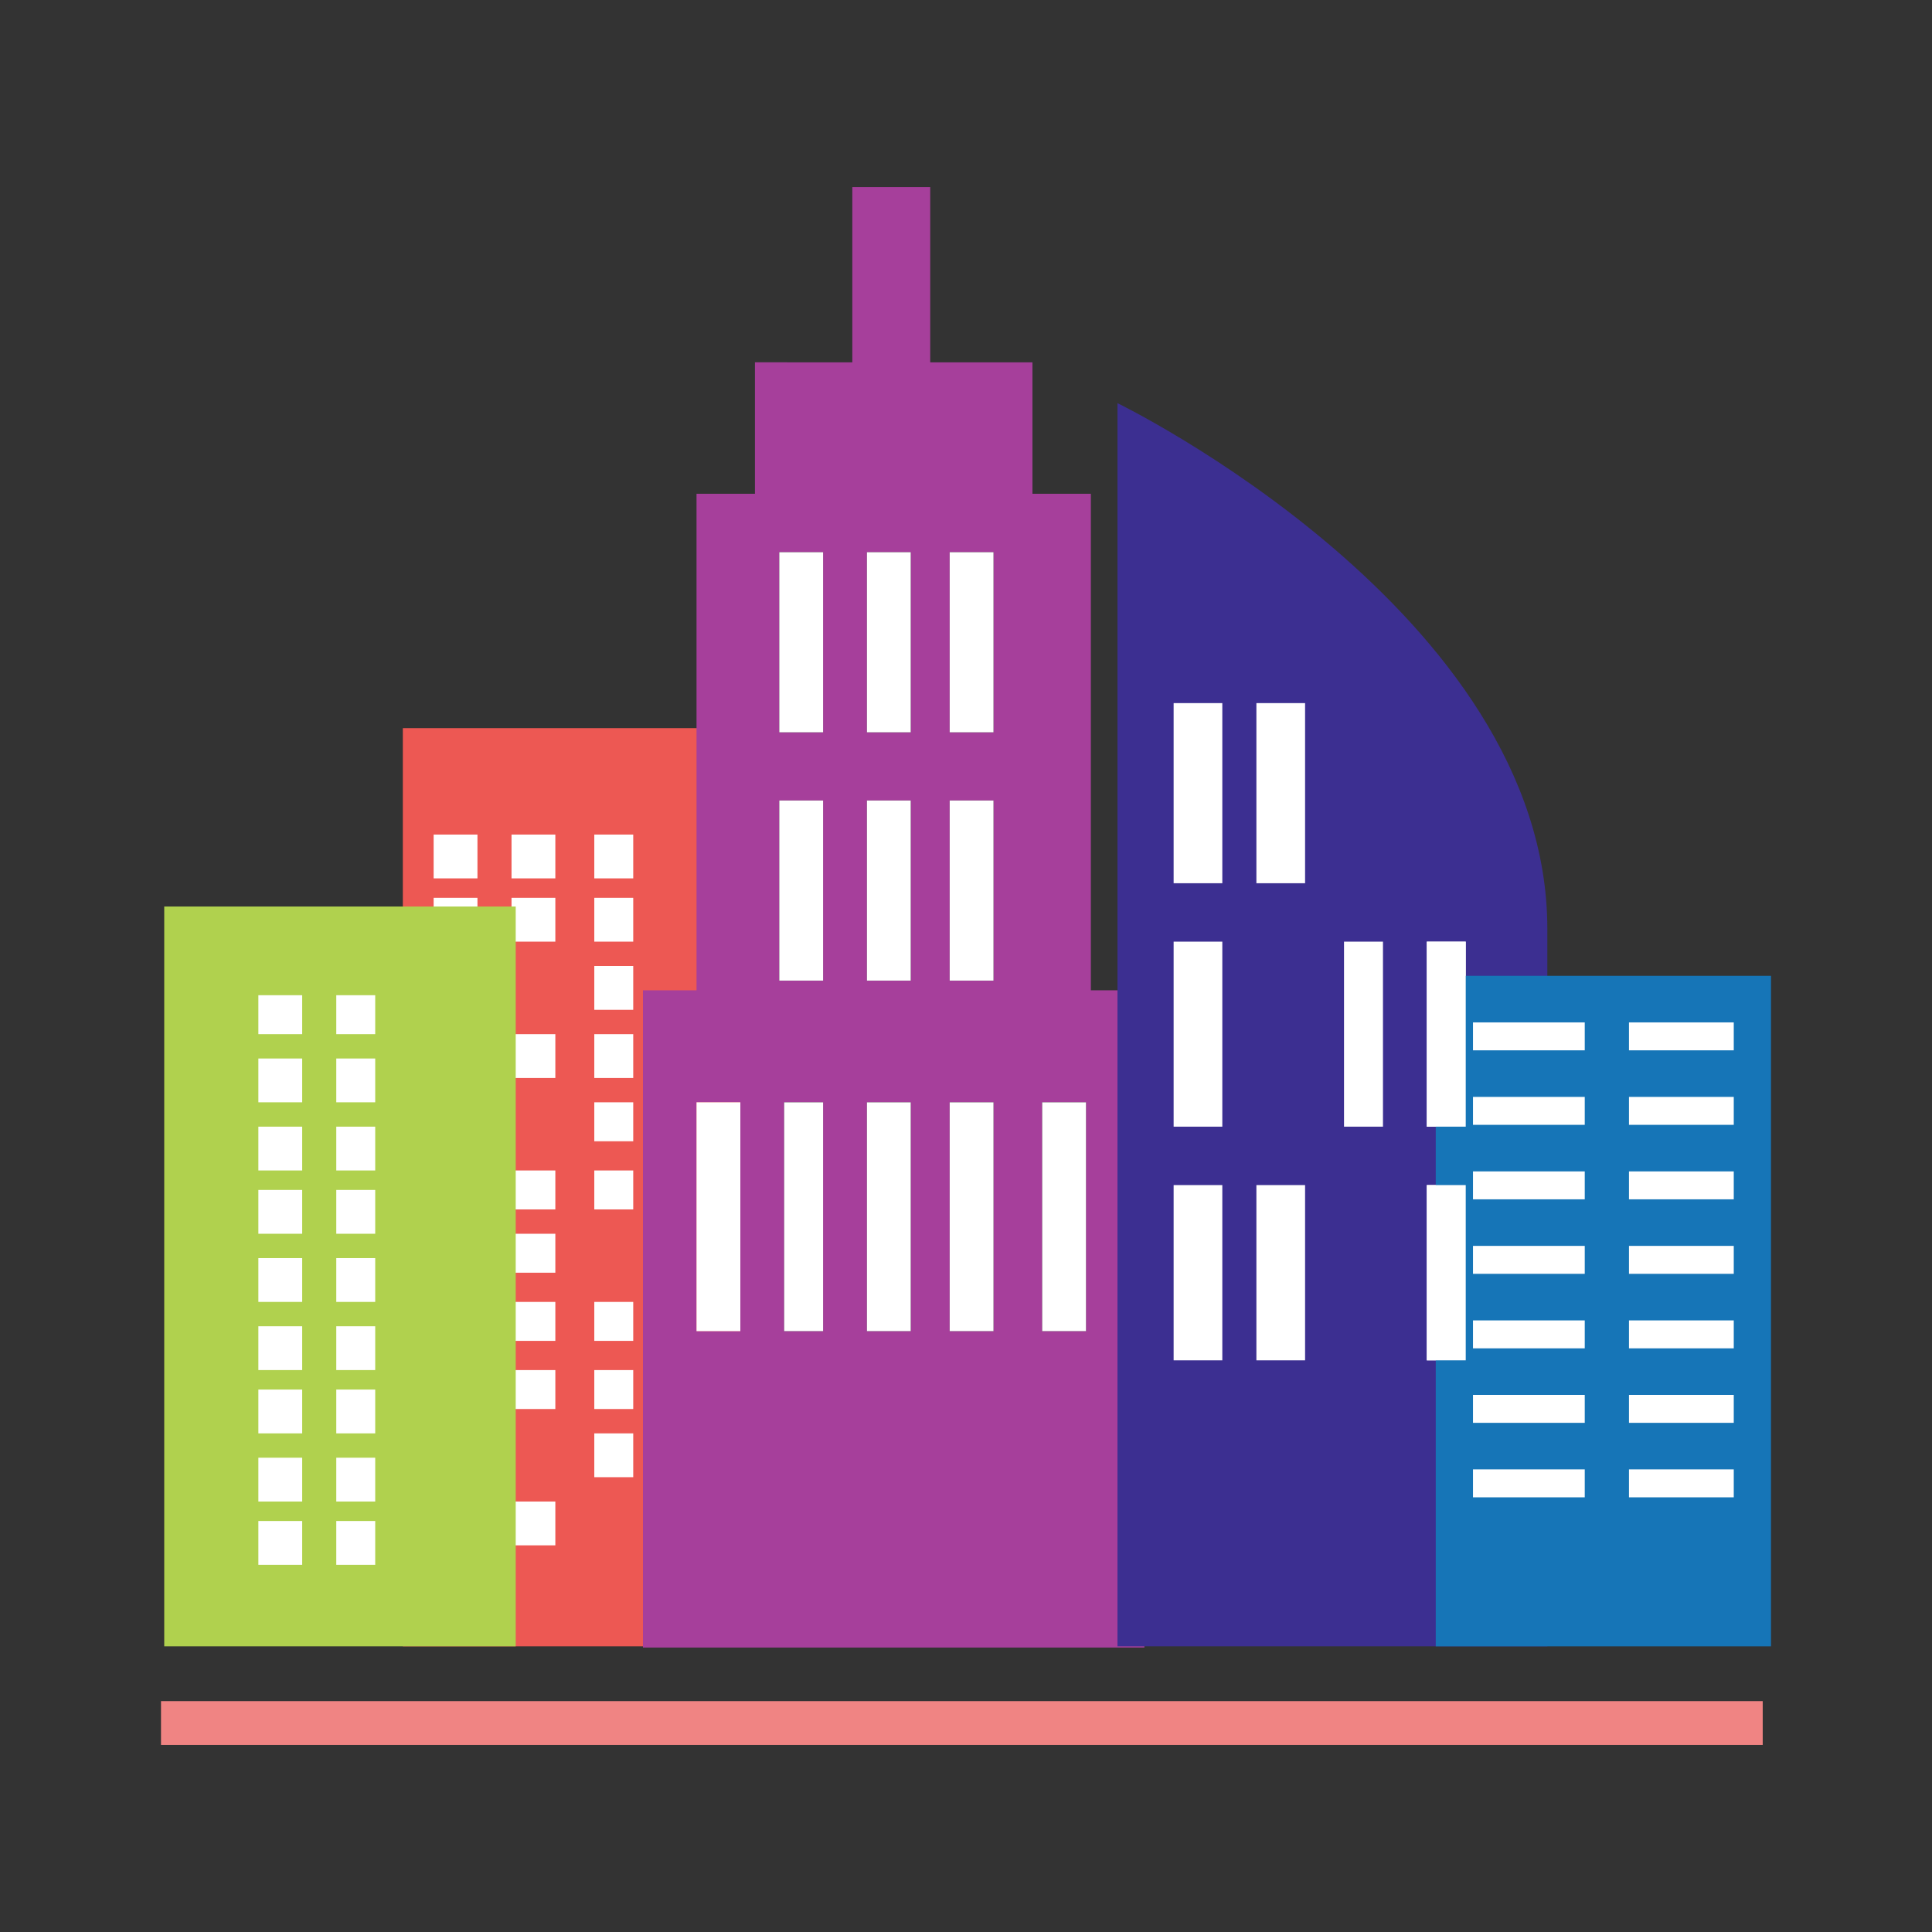 <?xml version="1.0" encoding="utf-8"?>
<!-- Generator: Adobe Illustrator 16.0.0, SVG Export Plug-In . SVG Version: 6.00 Build 0)  -->
<!DOCTYPE svg PUBLIC "-//W3C//DTD SVG 1.1//EN" "http://www.w3.org/Graphics/SVG/1.1/DTD/svg11.dtd">
<svg version="1.1" id="Layer_1" xmlns="http://www.w3.org/2000/svg" xmlns:xlink="http://www.w3.org/1999/xlink" x="0px" y="0px"
	 width="540px" height="540px" viewBox="0 0 540 540" enable-background="new 0 0 540 540" xml:space="preserve">
<rect x="0" y="0" width="540" height="540" fill="#333333" stroke="none"/>
<g>
	<g>
		<g>
			<g>
				<g>
					<g>
						<rect x="112.593" y="203.523" fill="#ED5853" width="97.168" height="256.632"/>
						<g>
							<rect x="121.201" y="233.26" fill="#FFFFFF" width="12.247" height="12.247"/>
							<rect x="142.973" y="233.26" fill="#FFFFFF" width="12.247" height="12.247"/>
							<rect x="166.106" y="233.26" fill="#FFFFFF" width="10.886" height="12.247"/>
							<rect x="121.201" y="250.95" fill="#FFFFFF" width="12.247" height="12.247"/>
							<rect x="142.973" y="250.95" fill="#FFFFFF" width="12.247" height="12.247"/>
							<rect x="166.106" y="250.95" fill="#FFFFFF" width="10.886" height="12.247"/>
							<rect x="121.201" y="270" fill="#FFFFFF" width="12.247" height="12.247"/>
							<rect x="166.106" y="270" fill="#FFFFFF" width="10.886" height="12.247"/>
							<rect x="121.201" y="289.051" fill="#FFFFFF" width="12.247" height="12.246"/>
							<rect x="142.973" y="289.051" fill="#FFFFFF" width="12.247" height="12.246"/>
							<rect x="166.106" y="289.051" fill="#FFFFFF" width="10.886" height="12.246"/>
							<rect x="121.201" y="308.101" fill="#FFFFFF" width="12.247" height="10.886"/>
							<rect x="166.106" y="308.101" fill="#FFFFFF" width="10.886" height="10.886"/>
							<rect x="121.201" y="327.151" fill="#FFFFFF" width="12.247" height="10.886"/>
							<rect x="142.973" y="327.151" fill="#FFFFFF" width="12.247" height="10.886"/>
							<rect x="166.106" y="327.151" fill="#FFFFFF" width="10.886" height="10.886"/>
							<rect x="142.973" y="344.841" fill="#FFFFFF" width="12.247" height="10.886"/>
							<rect x="121.201" y="363.892" fill="#FFFFFF" width="12.247" height="10.886"/>
							<rect x="142.973" y="363.892" fill="#FFFFFF" width="12.247" height="10.886"/>
							<rect x="166.106" y="363.892" fill="#FFFFFF" width="10.886" height="10.886"/>
							<rect x="142.973" y="382.941" fill="#FFFFFF" width="12.247" height="10.886"/>
							<rect x="166.106" y="382.941" fill="#FFFFFF" width="10.886" height="10.886"/>
							<rect x="121.201" y="400.631" fill="#FFFFFF" width="12.247" height="12.247"/>
							<rect x="166.106" y="400.631" fill="#FFFFFF" width="10.886" height="12.247"/>
							<rect x="121.201" y="419.682" fill="#FFFFFF" width="12.247" height="12.246"/>
							<rect x="142.973" y="419.682" fill="#FFFFFF" width="12.247" height="12.246"/>
						</g>
					</g>
					<g>
						<path fill="#A63F9B" d="M304.902,276.804v-78.086v-60.709h-16.329v-36.74h-28.575V52.281h-21.772v48.987H211.01v36.74h-16.328
							v60.709v78.086h-14.969v183.7h140.156v-183.7H304.902z M254.554,154.337v50.348h-12.246v-50.348H254.554z M277.687,204.685
							H265.44v-50.348h12.247V204.685z M277.687,223.735v50.347H265.44v-50.347H277.687z M242.308,223.735h12.246v50.347h-12.246
							V223.735z M230.061,204.685h-12.247v-50.348h12.247V204.685z M217.814,223.735h12.247v50.347h-12.247V223.735z
							 M194.682,372.056v-50.09v-13.865h12.246v63.955H194.682z M219.175,372.056v-63.955h10.886v63.955H219.175z M242.308,372.056
							v-63.955h12.246v63.955H242.308z M265.44,372.056v-63.955h12.247v63.955H265.44z M291.294,372.056v-63.955h12.246v63.955
							H291.294z"/>
						<polygon fill="#FFFFFF" points="206.928,308.101 194.682,308.101 194.682,321.966 194.682,372.056 206.928,372.056 						"/>
						<rect x="219.175" y="308.101" fill="#FFFFFF" width="10.886" height="63.955"/>
						<rect x="242.308" y="308.101" fill="#FFFFFF" width="12.246" height="63.955"/>
						<rect x="265.44" y="308.101" fill="#FFFFFF" width="12.247" height="63.955"/>
						<rect x="291.294" y="308.101" fill="#FFFFFF" width="12.246" height="63.955"/>
						<rect x="217.814" y="223.735" fill="#FFFFFF" width="12.247" height="50.347"/>
						<rect x="242.308" y="223.735" fill="#FFFFFF" width="12.246" height="50.347"/>
						<rect x="265.44" y="223.735" fill="#FFFFFF" width="12.247" height="50.347"/>
						<rect x="217.814" y="154.337" fill="#FFFFFF" width="12.247" height="50.348"/>
						<rect x="242.308" y="154.337" fill="#FFFFFF" width="12.246" height="50.348"/>
						<rect x="265.44" y="154.337" fill="#FFFFFF" width="12.247" height="50.348"/>
					</g>
					<g>
						<path fill="#3C2F91" d="M432.486,460.155c0,0,0-112.029,0-200.531c0-88.5-120.148-146.944-120.148-146.944v347.475H432.486z"
							/>
						<rect x="328.033" y="331.233" fill="#FFFFFF" width="13.607" height="48.986"/>
						<rect x="351.166" y="331.233" fill="#FFFFFF" width="13.607" height="48.986"/>
						<rect x="398.792" y="331.233" fill="#FFFFFF" width="10.886" height="48.986"/>
						<rect x="328.033" y="263.196" fill="#FFFFFF" width="13.607" height="51.708"/>
						<rect x="375.659" y="263.196" fill="#FFFFFF" width="10.887" height="51.708"/>
						<rect x="398.792" y="263.196" fill="#FFFFFF" width="10.886" height="51.708"/>
						<rect x="328.033" y="196.52" fill="#FFFFFF" width="13.607" height="50.347"/>
						<rect x="351.166" y="196.52" fill="#FFFFFF" width="13.607" height="50.347"/>
					</g>
					<g>
						<rect x="45.903" y="253.372" fill="#B0D14E" width="98.239" height="206.783"/>
						<g>
							<rect x="93.987" y="278.164" fill="#FFFFFF" width="10.886" height="10.887"/>
						</g>
						<g>
							<rect x="72.215" y="278.164" fill="#FFFFFF" width="12.246" height="10.887"/>
						</g>
						<g>
							<rect x="93.987" y="295.854" fill="#FFFFFF" width="10.886" height="12.246"/>
						</g>
						<g>
							<rect x="72.215" y="295.854" fill="#FFFFFF" width="12.246" height="12.246"/>
						</g>
						<g>
							<rect x="93.987" y="314.904" fill="#FFFFFF" width="10.886" height="12.247"/>
						</g>
						<g>
							<rect x="72.215" y="314.904" fill="#FFFFFF" width="12.246" height="12.247"/>
						</g>
						<g>
							<rect x="93.987" y="332.594" fill="#FFFFFF" width="10.886" height="12.247"/>
						</g>
						<g>
							<rect x="72.215" y="332.594" fill="#FFFFFF" width="12.246" height="12.247"/>
						</g>
						<g>
							<rect x="93.987" y="351.645" fill="#FFFFFF" width="10.886" height="12.247"/>
						</g>
						<g>
							<rect x="72.215" y="351.645" fill="#FFFFFF" width="12.246" height="12.247"/>
						</g>
						<g>
							<rect x="93.987" y="370.695" fill="#FFFFFF" width="10.886" height="12.246"/>
						</g>
						<g>
							<rect x="72.215" y="370.695" fill="#FFFFFF" width="12.246" height="12.246"/>
						</g>
						<g>
							<rect x="93.987" y="388.385" fill="#FFFFFF" width="10.886" height="12.246"/>
						</g>
						<g>
							<rect x="72.215" y="388.385" fill="#FFFFFF" width="12.246" height="12.246"/>
						</g>
						<g>
							<rect x="93.987" y="407.435" fill="#FFFFFF" width="10.886" height="12.247"/>
						</g>
						<g>
							<rect x="72.215" y="407.435" fill="#FFFFFF" width="12.246" height="12.247"/>
						</g>
						<g>
							<rect x="93.987" y="425.124" fill="#FFFFFF" width="10.886" height="12.247"/>
						</g>
						<g>
							<rect x="72.215" y="425.124" fill="#FFFFFF" width="12.246" height="12.247"/>
						</g>
					</g>
					<g>
						<rect x="401.299" y="272.748" fill="#1675B7" width="93.701" height="187.41"/>
						<rect x="411.707" y="285.763" fill="#FFFFFF" width="31.236" height="7.807"/>
						<rect x="455.306" y="285.763" fill="#FFFFFF" width="29.285" height="7.807"/>
						<rect x="411.707" y="306.586" fill="#FFFFFF" width="31.236" height="7.809"/>
						<rect x="455.306" y="306.586" fill="#FFFFFF" width="29.285" height="7.809"/>
						<rect x="411.707" y="327.406" fill="#FFFFFF" width="31.236" height="7.81"/>
						<rect x="455.306" y="327.406" fill="#FFFFFF" width="29.285" height="7.81"/>
						<rect x="411.707" y="348.23" fill="#FFFFFF" width="31.236" height="7.808"/>
						<rect x="455.306" y="348.23" fill="#FFFFFF" width="29.285" height="7.808"/>
						<rect x="455.306" y="369.055" fill="#FFFFFF" width="29.285" height="7.809"/>
						<rect x="411.707" y="369.055" fill="#FFFFFF" width="31.236" height="7.809"/>
						<rect x="411.707" y="389.878" fill="#FFFFFF" width="31.236" height="7.809"/>
						<rect x="455.306" y="389.878" fill="#FFFFFF" width="29.285" height="7.809"/>
						<rect x="411.707" y="410.698" fill="#FFFFFF" width="31.236" height="7.809"/>
						<rect x="455.306" y="410.698" fill="#FFFFFF" width="29.285" height="7.809"/>
					</g>
				</g>
				<rect x="45" y="475.472" fill="#F08483" width="447.684" height="12.247"/>
				<rect x="398.792" y="331.233" fill="#FFFFFF" width="10.886" height="48.986"/>
				<rect x="398.792" y="263.196" fill="#FFFFFF" width="10.886" height="51.708"/>
			</g>
		</g>
	</g>
</g>
</svg>
